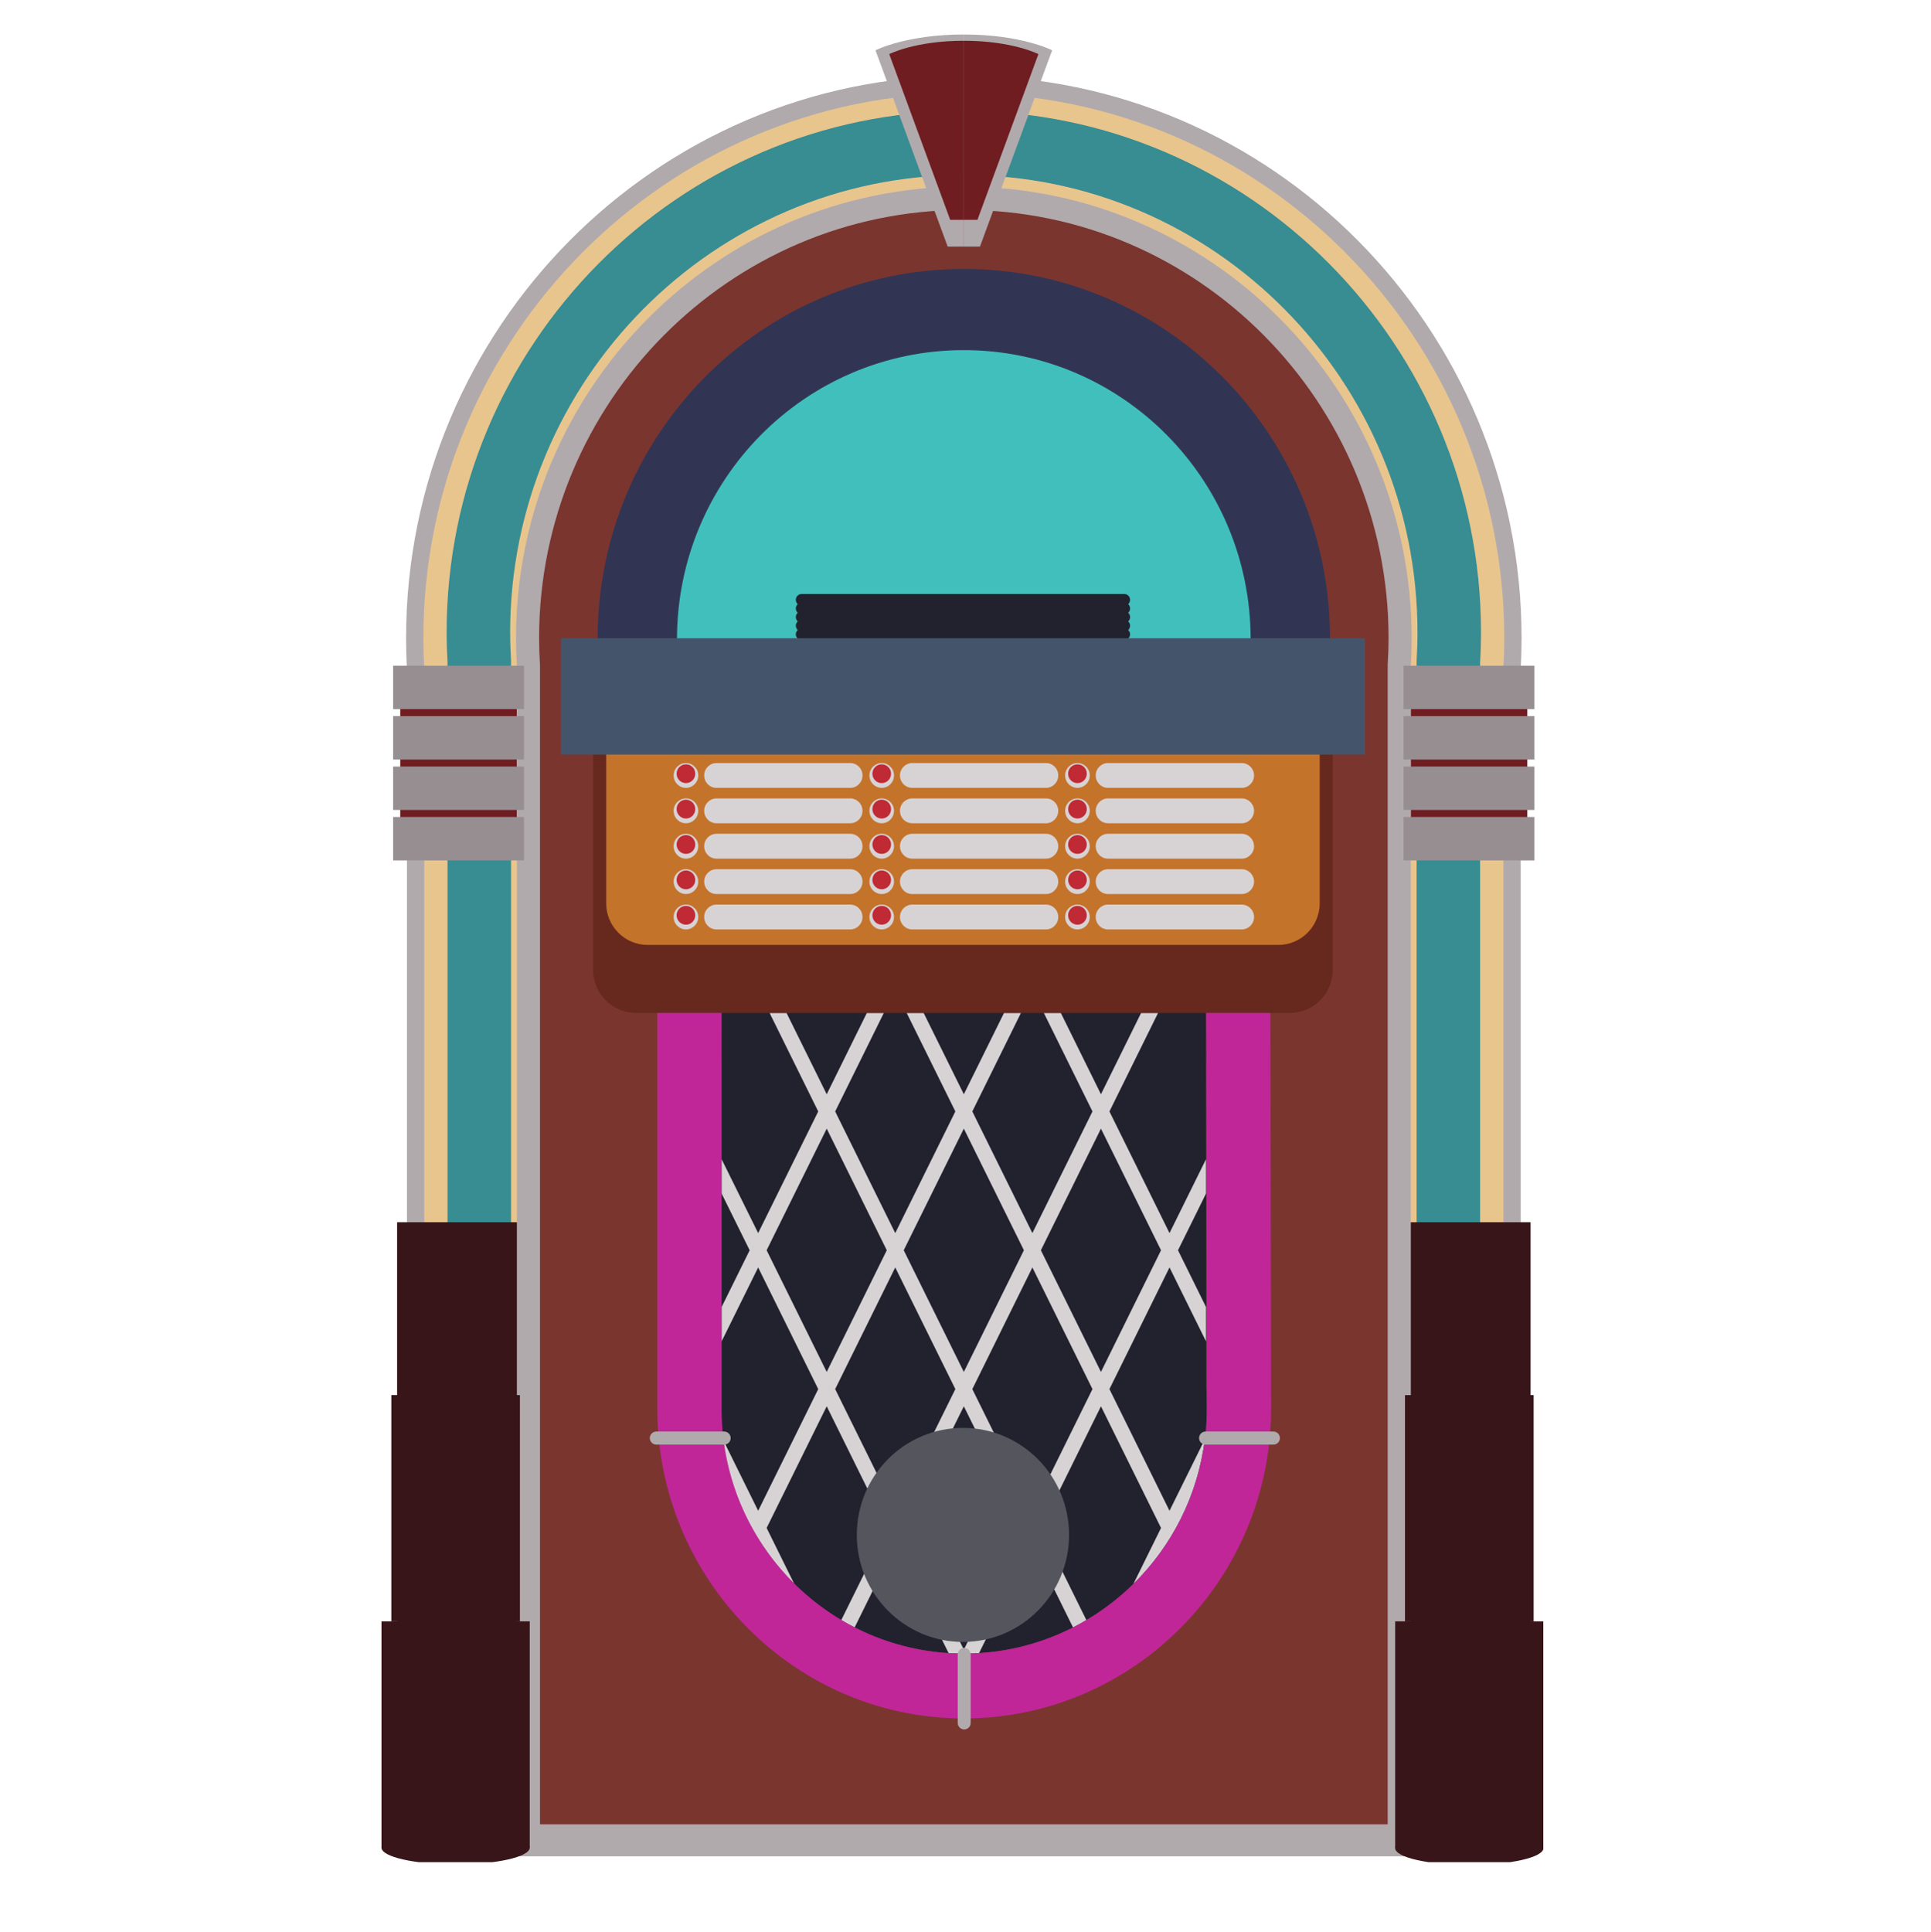 <?xml version="1.0" encoding="UTF-8"?>
<svg xmlns="http://www.w3.org/2000/svg" xmlns:xlink="http://www.w3.org/1999/xlink" width="224.88pt" height="225pt" viewBox="0 0 224.88 225" version="1.2">
<defs>
<clipPath id="clip1">
  <path d="M 47 8 L 178 8 L 178 216.84 L 47 216.84 Z M 47 8 "/>
</clipPath>
<clipPath id="clip2">
  <path d="M 44.418 188 L 62 188 L 62 216 L 44.418 216 Z M 44.418 188 "/>
</clipPath>
<clipPath id="clip3">
  <path d="M 162 188 L 179.73 188 L 179.73 216 L 162 216 Z M 162 188 "/>
</clipPath>
<clipPath id="clip4">
  <path d="M 44.418 213 L 62 213 L 62 216.84 L 44.418 216.84 Z M 44.418 213 "/>
</clipPath>
<clipPath id="clip5">
  <path d="M 162 213 L 179.73 213 L 179.73 216.84 L 162 216.84 Z M 162 213 "/>
</clipPath>
</defs>
<g id="surface1">
<path style=" stroke:none;fill-rule:nonzero;fill:rgb(91.37%,77.249%,55.688%);fill-opacity:1;" d="M 48.402 215.141 L 176.086 215.141 L 176.086 77.871 C 176.16 76.637 176.191 75.473 176.191 74.32 C 176.191 38.766 147.504 9.836 112.246 9.836 C 76.984 9.836 48.297 38.766 48.297 74.32 C 48.297 75.473 48.332 76.637 48.402 77.871 L 48.402 215.141 "/>
<g clip-path="url(#clip1)" clip-rule="nonzero">
<path style=" stroke:none;fill-rule:nonzero;fill:rgb(69.409%,66.669%,67.839%);fill-opacity:1;" d="M 48.402 215.141 L 48.402 216.16 L 177.098 216.16 L 177.098 77.871 L 176.086 77.871 L 177.098 77.93 C 177.168 76.676 177.203 75.492 177.203 74.32 C 177.199 38.199 148.062 8.82 112.246 8.82 C 76.426 8.82 47.289 38.199 47.289 74.32 C 47.289 75.492 47.32 76.676 47.395 77.93 L 48.402 77.871 L 47.395 77.871 L 47.395 216.16 L 48.402 216.16 L 48.402 215.141 L 49.41 215.141 L 49.41 77.848 L 49.406 77.812 C 49.34 76.594 49.305 75.449 49.305 74.32 C 49.305 56.82 56.363 40.961 67.762 29.465 C 79.16 17.969 94.891 10.855 112.246 10.855 C 129.598 10.855 145.328 17.969 156.727 29.465 C 168.129 40.961 175.184 56.82 175.184 74.32 C 175.184 75.449 175.148 76.598 175.082 77.812 L 175.078 77.848 L 175.078 214.125 L 48.402 214.125 L 48.402 215.141 L 49.41 215.141 L 48.402 215.141 "/>
</g>
<path style=" stroke:none;fill-rule:nonzero;fill:rgb(21.57%,55.289%,56.859%);fill-opacity:1;" d="M 112.246 12.918 C 79.031 12.918 52.012 40.164 52.012 73.652 C 52.012 74.773 52.047 75.91 52.117 77.125 L 52.117 214.406 L 172.371 214.406 L 172.371 77.125 C 172.445 75.91 172.477 74.773 172.477 73.652 C 172.477 40.164 145.457 12.918 112.246 12.918 Z M 112.246 20.379 C 141.379 20.379 165.078 44.277 165.078 73.652 C 165.078 74.617 165.051 75.605 164.988 76.688 L 164.977 76.906 L 164.977 206.949 L 59.516 206.949 L 59.516 76.906 L 59.504 76.688 C 59.441 75.605 59.41 74.617 59.41 73.652 C 59.41 44.277 83.109 20.379 112.246 20.379 "/>
<path style=" stroke:none;fill-rule:nonzero;fill:rgb(43.529%,11.369%,12.549%);fill-opacity:1;" d="M 46.613 79.492 L 60.199 79.492 L 60.199 98.492 L 46.613 98.492 L 46.613 79.492 "/>
<path style=" stroke:none;fill-rule:nonzero;fill:rgb(43.529%,11.369%,12.549%);fill-opacity:1;" d="M 164.285 79.492 L 177.867 79.492 L 177.867 98.492 L 164.285 98.492 L 164.285 79.492 "/>
<path style=" stroke:none;fill-rule:nonzero;fill:rgb(48.239%,20.779%,18.43%);fill-opacity:1;" d="M 61.543 213.785 L 61.543 77.473 L 61.539 77.426 C 61.469 76.332 61.438 75.316 61.438 74.32 C 61.438 46.07 84.227 23.086 112.246 23.086 C 140.262 23.086 163.055 46.07 163.055 74.32 C 163.055 75.316 163.02 76.332 162.953 77.426 L 162.949 77.516 L 162.949 213.785 L 61.543 213.785 "/>
<path style=" stroke:none;fill-rule:nonzero;fill:rgb(69.409%,66.669%,67.839%);fill-opacity:1;" d="M 112.246 21.73 C 83.488 21.73 60.094 45.32 60.094 74.32 C 60.094 75.336 60.125 76.387 60.199 77.516 L 60.199 215.141 L 164.293 215.141 L 164.293 77.516 C 164.367 76.387 164.398 75.336 164.398 74.32 C 164.398 45.32 141.004 21.73 112.246 21.73 Z M 112.246 24.445 C 139.52 24.445 161.711 46.816 161.711 74.32 C 161.711 75.285 161.68 76.273 161.609 77.344 L 161.605 77.426 L 161.605 212.43 L 62.887 212.43 L 62.887 77.426 L 62.879 77.344 C 62.812 76.273 62.781 75.285 62.781 74.32 C 62.781 46.816 84.973 24.445 112.246 24.445 "/>
<path style=" stroke:none;fill-rule:nonzero;fill:rgb(19.22%,20.779%,32.549%);fill-opacity:1;" d="M 154.891 74.32 C 154.891 50.57 135.797 31.316 112.246 31.316 C 88.695 31.316 69.598 50.57 69.598 74.32 C 69.598 98.07 88.695 117.32 112.246 117.32 C 135.797 117.32 154.891 98.07 154.891 74.32 "/>
<path style=" stroke:none;fill-rule:nonzero;fill:rgb(25.099%,74.899%,73.729%);fill-opacity:1;" d="M 145.648 74.453 C 145.648 55.852 130.695 40.77 112.246 40.77 C 93.797 40.77 78.84 55.852 78.84 74.453 C 78.84 93.059 93.797 108.141 112.246 108.141 C 130.695 108.141 145.648 93.059 145.648 74.453 "/>
<path style=" stroke:none;fill-rule:nonzero;fill:rgb(69.409%,66.669%,67.839%);fill-opacity:1;" d="M 112.246 28.711 L 110.363 28.711 L 101.957 5.855 C 101.957 5.855 105.543 4.016 112.246 4.016 L 112.246 28.711 "/>
<path style=" stroke:none;fill-rule:nonzero;fill:rgb(69.409%,66.669%,67.839%);fill-opacity:1;" d="M 112.246 28.711 L 114.125 28.711 L 122.531 5.855 C 122.531 5.855 118.949 4.016 112.246 4.016 L 112.246 28.711 "/>
<path style=" stroke:none;fill-rule:nonzero;fill:rgb(43.529%,11.369%,12.549%);fill-opacity:1;" d="M 112.246 25.598 L 110.656 25.598 L 103.559 6.301 C 103.559 6.301 106.586 4.746 112.246 4.746 L 112.246 25.598 "/>
<path style=" stroke:none;fill-rule:nonzero;fill:rgb(43.529%,11.369%,12.549%);fill-opacity:1;" d="M 112.246 25.598 L 113.832 25.598 L 120.93 6.301 C 120.93 6.301 117.906 4.746 112.246 4.746 L 112.246 25.598 "/>
<path style=" stroke:none;fill-rule:nonzero;fill:rgb(13.329%,13.329%,18.039%);fill-opacity:1;" d="M 93.352 70.523 L 130.934 70.523 C 131.305 70.523 131.605 70.219 131.605 69.848 C 131.605 69.469 131.305 69.168 130.934 69.168 L 93.352 69.168 C 92.98 69.168 92.68 69.469 92.68 69.848 C 92.68 70.219 92.98 70.523 93.352 70.523 "/>
<path style=" stroke:none;fill-rule:nonzero;fill:rgb(13.329%,13.329%,18.039%);fill-opacity:1;" d="M 93.352 71.527 L 130.934 71.527 C 131.305 71.527 131.605 71.227 131.605 70.852 C 131.605 70.477 131.305 70.172 130.934 70.172 L 93.352 70.172 C 92.98 70.172 92.68 70.477 92.68 70.852 C 92.68 71.227 92.98 71.527 93.352 71.527 "/>
<path style=" stroke:none;fill-rule:nonzero;fill:rgb(13.329%,13.329%,18.039%);fill-opacity:1;" d="M 93.352 72.531 L 130.934 72.531 C 131.305 72.531 131.605 72.23 131.605 71.855 C 131.605 71.48 131.305 71.176 130.934 71.176 L 93.352 71.176 C 92.98 71.176 92.68 71.48 92.68 71.855 C 92.68 72.23 92.98 72.531 93.352 72.531 "/>
<path style=" stroke:none;fill-rule:nonzero;fill:rgb(13.329%,13.329%,18.039%);fill-opacity:1;" d="M 93.352 73.539 L 130.934 73.539 C 131.305 73.539 131.605 73.234 131.605 72.859 C 131.605 72.484 131.305 72.184 130.934 72.184 L 93.352 72.184 C 92.98 72.184 92.68 72.484 92.68 72.859 C 92.68 73.234 92.98 73.539 93.352 73.539 "/>
<path style=" stroke:none;fill-rule:nonzero;fill:rgb(13.329%,13.329%,18.039%);fill-opacity:1;" d="M 93.352 74.543 L 130.934 74.543 C 131.305 74.543 131.605 74.242 131.605 73.863 C 131.605 73.492 131.305 73.188 130.934 73.188 L 93.352 73.188 C 92.98 73.188 92.68 73.492 92.68 73.863 C 92.68 74.242 92.98 74.543 93.352 74.543 "/>
<path style=" stroke:none;fill-rule:nonzero;fill:rgb(21.57%,8.24%,9.799%);fill-opacity:1;" d="M 46.246 142.324 L 60.199 142.324 L 60.199 215.141 L 46.246 215.141 L 46.246 142.324 "/>
<path style=" stroke:none;fill-rule:nonzero;fill:rgb(59.219%,55.688%,57.249%);fill-opacity:1;" d="M 45.781 82.57 L 61.027 82.57 L 61.027 77.516 L 45.781 77.516 L 45.781 82.57 "/>
<path style=" stroke:none;fill-rule:nonzero;fill:rgb(59.219%,55.688%,57.249%);fill-opacity:1;" d="M 45.781 88.445 L 61.027 88.445 L 61.027 83.387 L 45.781 83.387 L 45.781 88.445 "/>
<path style=" stroke:none;fill-rule:nonzero;fill:rgb(59.219%,55.688%,57.249%);fill-opacity:1;" d="M 45.781 94.316 L 61.027 94.316 L 61.027 89.262 L 45.781 89.262 L 45.781 94.316 "/>
<path style=" stroke:none;fill-rule:nonzero;fill:rgb(59.219%,55.688%,57.249%);fill-opacity:1;" d="M 45.781 100.191 L 61.027 100.191 L 61.027 95.133 L 45.781 95.133 L 45.781 100.191 "/>
<path style=" stroke:none;fill-rule:nonzero;fill:rgb(59.219%,55.688%,57.249%);fill-opacity:1;" d="M 163.453 82.57 L 178.695 82.57 L 178.695 77.516 L 163.453 77.516 L 163.453 82.57 "/>
<path style=" stroke:none;fill-rule:nonzero;fill:rgb(59.219%,55.688%,57.249%);fill-opacity:1;" d="M 163.453 88.445 L 178.695 88.445 L 178.695 83.387 L 163.453 83.387 L 163.453 88.445 "/>
<path style=" stroke:none;fill-rule:nonzero;fill:rgb(59.219%,55.688%,57.249%);fill-opacity:1;" d="M 163.453 94.316 L 178.695 94.316 L 178.695 89.262 L 163.453 89.262 L 163.453 94.316 "/>
<path style=" stroke:none;fill-rule:nonzero;fill:rgb(59.219%,55.688%,57.249%);fill-opacity:1;" d="M 163.453 100.191 L 178.695 100.191 L 178.695 95.133 L 163.453 95.133 L 163.453 100.191 "/>
<path style=" stroke:none;fill-rule:nonzero;fill:rgb(13.329%,13.329%,18.039%);fill-opacity:1;" d="M 140.543 164.016 C 140.543 148.258 127.875 135.484 112.246 135.484 C 96.617 135.484 83.945 148.258 83.945 164.016 C 83.945 179.777 96.617 192.551 112.246 192.551 C 127.875 192.551 140.543 179.777 140.543 164.016 "/>
<path style=" stroke:none;fill-rule:nonzero;fill:rgb(13.329%,13.329%,18.039%);fill-opacity:1;" d="M 84.035 117.949 L 84.035 166.695 L 140.453 166.695 L 140.453 117.949 L 84.035 117.949 "/>
<path style=" stroke:none;fill-rule:nonzero;fill:rgb(13.329%,13.329%,18.039%);fill-opacity:1;" d="M 84.035 117.949 L 84.035 166.695 L 140.453 166.695 L 140.453 117.949 L 84.035 117.949 "/>
<path style=" stroke:none;fill-rule:nonzero;fill:rgb(13.329%,13.329%,18.039%);fill-opacity:1;" d="M 84.984 117.949 L 84.035 119.867 L 84.035 123.867 L 86.961 117.949 L 84.984 117.949 "/>
<path style=" stroke:none;fill-rule:nonzero;fill:rgb(84.309%,82.75%,83.53%);fill-opacity:1;" d="M 128.215 159.754 L 121.219 145.586 L 128.215 131.422 L 135.211 145.586 Z M 120.23 175.922 L 113.234 161.754 L 120.23 147.586 L 127.227 161.754 Z M 112.246 192.09 L 105.246 177.922 L 112.246 163.754 L 119.242 177.922 Z M 97.262 161.754 L 104.258 147.586 L 111.258 161.754 L 104.258 175.922 Z M 89.281 145.586 L 96.277 131.422 L 103.273 145.586 L 96.277 159.754 Z M 112.246 131.422 L 119.242 145.586 L 112.246 159.754 L 105.246 145.586 Z M 129.203 129.422 L 134.867 117.949 L 132.891 117.949 L 128.215 127.422 L 123.539 117.949 L 121.562 117.949 L 127.227 129.422 L 120.23 143.586 L 113.234 129.422 L 118.898 117.949 L 116.926 117.949 L 112.246 127.422 L 107.566 117.949 L 105.59 117.949 L 111.258 129.422 L 104.258 143.586 L 97.262 129.422 L 102.93 117.949 L 100.953 117.949 L 96.277 127.422 L 91.598 117.949 L 89.625 117.949 L 95.289 129.422 L 88.293 143.586 L 84.035 134.977 L 84.035 138.977 L 87.305 145.586 L 84.035 152.203 L 84.035 156.203 L 88.293 147.586 L 95.289 161.754 L 88.293 175.922 L 84.184 167.602 C 85 174.172 88.027 180.051 92.5 184.445 L 89.281 177.922 L 96.277 163.754 L 103.273 177.922 L 97.973 188.652 C 98.484 188.953 98.996 189.242 99.527 189.508 L 104.258 179.922 L 110.469 192.488 C 111.055 192.523 111.648 192.551 112.246 192.551 C 112.844 192.551 113.434 192.523 114.023 192.488 L 120.23 179.922 L 124.965 189.508 C 125.496 189.242 126.008 188.953 126.516 188.652 L 121.219 177.922 L 128.215 163.754 L 135.211 177.922 L 131.992 184.445 C 136.461 180.047 139.492 174.172 140.309 167.602 L 136.199 175.922 L 129.203 161.754 L 136.199 147.586 L 140.453 156.203 L 140.453 152.203 L 137.188 145.586 L 140.453 138.977 L 140.453 134.977 L 136.199 143.586 L 129.203 129.422 "/>
<path style=" stroke:none;fill-rule:nonzero;fill:rgb(13.329%,13.329%,18.039%);fill-opacity:1;" d="M 137.531 117.949 L 140.453 123.867 L 140.453 119.867 L 139.508 117.949 L 137.531 117.949 "/>
<path style=" stroke:none;fill-rule:nonzero;fill:rgb(32.939%,33.33%,36.469%);fill-opacity:1;" d="M 124.5 178.734 C 124.5 171.852 118.969 166.27 112.141 166.27 C 105.316 166.27 99.781 171.852 99.781 178.734 C 99.781 185.613 105.316 191.195 112.141 191.195 C 118.969 191.195 124.5 185.613 124.5 178.734 "/>
<path style=" stroke:none;fill-rule:nonzero;fill:rgb(75.29%,14.899%,59.61%);fill-opacity:1;" d="M 147.926 107.723 L 76.547 107.723 L 76.547 164.055 C 76.574 183.934 92.586 200.102 112.246 200.102 L 112.297 200.102 C 132 200.078 148.031 183.887 148.031 164.016 L 147.941 115.258 Z M 140.453 115.273 L 140.543 164.016 C 140.543 179.762 127.848 192.531 112.281 192.551 L 112.246 192.551 C 96.684 192.551 84.059 179.801 84.035 164.055 L 84.039 164.016 L 84.035 115.273 L 140.453 115.273 "/>
<g clip-path="url(#clip2)" clip-rule="nonzero">
<path style=" stroke:none;fill-rule:nonzero;fill:rgb(21.57%,8.24%,9.799%);fill-opacity:1;" d="M 44.426 188.797 L 61.691 188.797 L 61.691 215.141 L 44.426 215.141 L 44.426 188.797 "/>
</g>
<path style=" stroke:none;fill-rule:nonzero;fill:rgb(21.57%,8.24%,9.799%);fill-opacity:1;" d="M 45.574 162.453 L 60.551 162.453 L 60.551 188.797 L 45.574 188.797 L 45.574 162.453 "/>
<path style=" stroke:none;fill-rule:nonzero;fill:rgb(21.57%,8.24%,9.799%);fill-opacity:1;" d="M 164.297 142.324 L 178.246 142.324 L 178.246 215.141 L 164.297 215.141 L 164.297 142.324 "/>
<g clip-path="url(#clip3)" clip-rule="nonzero">
<path style=" stroke:none;fill-rule:nonzero;fill:rgb(21.57%,8.24%,9.799%);fill-opacity:1;" d="M 162.48 188.797 L 179.746 188.797 L 179.746 215.141 L 162.48 215.141 L 162.48 188.797 "/>
</g>
<path style=" stroke:none;fill-rule:nonzero;fill:rgb(21.57%,8.24%,9.799%);fill-opacity:1;" d="M 163.621 162.453 L 178.602 162.453 L 178.602 188.797 L 163.621 188.797 L 163.621 162.453 "/>
<path style=" stroke:none;fill-rule:nonzero;fill:rgb(40.388%,15.689%,11.76%);fill-opacity:1;" d="M 69.07 84.668 L 69.07 112.918 C 69.07 115.695 71.305 117.949 74.062 117.949 L 150.223 117.949 C 152.98 117.949 155.211 115.695 155.211 112.918 L 155.211 84.668 L 69.07 84.668 "/>
<path style=" stroke:none;fill-rule:nonzero;fill:rgb(76.859%,45.099%,16.859%);fill-opacity:1;" d="M 70.594 84.668 L 70.594 105.172 C 70.594 107.855 72.75 110.031 75.41 110.031 L 148.875 110.031 C 151.535 110.031 153.691 107.855 153.691 105.172 L 153.691 84.668 L 70.594 84.668 "/>
<path style=" stroke:none;fill-rule:nonzero;fill:rgb(26.669%,33.33%,41.959%);fill-opacity:1;" d="M 158.949 87.863 L 65.336 87.863 L 65.336 74.32 L 158.949 74.32 L 158.949 87.863 "/>
<path style=" stroke:none;fill-rule:nonzero;fill:rgb(84.309%,82.75%,83.53%);fill-opacity:1;" d="M 104.113 106.781 C 104.113 105.98 103.473 105.336 102.684 105.336 C 101.891 105.336 101.25 105.98 101.25 106.781 C 101.25 107.578 101.891 108.227 102.684 108.227 C 103.473 108.227 104.113 107.578 104.113 106.781 "/>
<path style=" stroke:none;fill-rule:nonzero;fill:rgb(74.899%,16.469%,20.779%);fill-opacity:1;" d="M 103.77 106.578 C 103.77 105.973 103.281 105.484 102.684 105.484 C 102.082 105.484 101.598 105.973 101.598 106.578 C 101.598 107.184 102.082 107.676 102.684 107.676 C 103.281 107.676 103.77 107.184 103.77 106.578 "/>
<path style=" stroke:none;fill-rule:nonzero;fill:rgb(84.309%,82.75%,83.53%);fill-opacity:1;" d="M 123.242 106.781 C 123.242 107.578 122.602 108.227 121.809 108.227 L 106.242 108.227 C 105.449 108.227 104.809 107.578 104.809 106.781 C 104.809 105.98 105.449 105.336 106.242 105.336 L 121.809 105.336 C 122.602 105.336 123.242 105.98 123.242 106.781 "/>
<path style=" stroke:none;fill-rule:nonzero;fill:rgb(84.309%,82.75%,83.53%);fill-opacity:1;" d="M 104.113 102.66 C 104.113 101.863 103.473 101.215 102.684 101.215 C 101.891 101.215 101.25 101.863 101.25 102.66 C 101.25 103.457 101.891 104.105 102.684 104.105 C 103.473 104.105 104.113 103.457 104.113 102.66 "/>
<path style=" stroke:none;fill-rule:nonzero;fill:rgb(74.899%,16.469%,20.779%);fill-opacity:1;" d="M 103.77 102.457 C 103.77 101.852 103.281 101.363 102.684 101.363 C 102.082 101.363 101.598 101.852 101.598 102.457 C 101.598 103.062 102.082 103.551 102.684 103.551 C 103.281 103.551 103.77 103.062 103.77 102.457 "/>
<path style=" stroke:none;fill-rule:nonzero;fill:rgb(84.309%,82.75%,83.53%);fill-opacity:1;" d="M 123.242 102.66 C 123.242 103.457 122.602 104.105 121.809 104.105 L 106.242 104.105 C 105.449 104.105 104.809 103.457 104.809 102.66 C 104.809 101.863 105.449 101.215 106.242 101.215 L 121.809 101.215 C 122.602 101.215 123.242 101.863 123.242 102.66 "/>
<path style=" stroke:none;fill-rule:nonzero;fill:rgb(84.309%,82.75%,83.53%);fill-opacity:1;" d="M 104.113 98.539 C 104.113 97.742 103.473 97.09 102.684 97.09 C 101.891 97.09 101.25 97.742 101.25 98.539 C 101.25 99.336 101.891 99.984 102.684 99.984 C 103.473 99.984 104.113 99.336 104.113 98.539 "/>
<path style=" stroke:none;fill-rule:nonzero;fill:rgb(74.899%,16.469%,20.779%);fill-opacity:1;" d="M 103.77 98.336 C 103.77 97.73 103.281 97.238 102.684 97.238 C 102.082 97.238 101.598 97.73 101.598 98.336 C 101.598 98.941 102.082 99.43 102.684 99.43 C 103.281 99.43 103.77 98.941 103.77 98.336 "/>
<path style=" stroke:none;fill-rule:nonzero;fill:rgb(84.309%,82.75%,83.53%);fill-opacity:1;" d="M 123.242 98.539 C 123.242 99.336 122.602 99.984 121.809 99.984 L 106.242 99.984 C 105.449 99.984 104.809 99.336 104.809 98.539 C 104.809 97.742 105.449 97.09 106.242 97.09 L 121.809 97.09 C 122.602 97.09 123.242 97.742 123.242 98.539 "/>
<path style=" stroke:none;fill-rule:nonzero;fill:rgb(84.309%,82.75%,83.53%);fill-opacity:1;" d="M 104.113 94.418 C 104.113 93.617 103.473 92.973 102.684 92.973 C 101.891 92.973 101.25 93.617 101.25 94.418 C 101.25 95.215 101.891 95.863 102.684 95.863 C 103.473 95.863 104.113 95.215 104.113 94.418 "/>
<path style=" stroke:none;fill-rule:nonzero;fill:rgb(74.899%,16.469%,20.779%);fill-opacity:1;" d="M 103.77 94.215 C 103.77 93.609 103.281 93.117 102.684 93.117 C 102.082 93.117 101.598 93.609 101.598 94.215 C 101.598 94.82 102.082 95.312 102.684 95.312 C 103.281 95.312 103.77 94.82 103.77 94.215 "/>
<path style=" stroke:none;fill-rule:nonzero;fill:rgb(84.309%,82.75%,83.53%);fill-opacity:1;" d="M 123.242 94.418 C 123.242 95.215 122.602 95.863 121.809 95.863 L 106.242 95.863 C 105.449 95.863 104.809 95.215 104.809 94.418 C 104.809 93.617 105.449 92.973 106.242 92.973 L 121.809 92.973 C 122.602 92.973 123.242 93.617 123.242 94.418 "/>
<path style=" stroke:none;fill-rule:nonzero;fill:rgb(84.309%,82.75%,83.53%);fill-opacity:1;" d="M 104.113 90.297 C 104.113 89.496 103.473 88.852 102.684 88.852 C 101.891 88.852 101.25 89.496 101.25 90.297 C 101.25 91.094 101.891 91.742 102.684 91.742 C 103.473 91.742 104.113 91.094 104.113 90.297 "/>
<path style=" stroke:none;fill-rule:nonzero;fill:rgb(74.899%,16.469%,20.779%);fill-opacity:1;" d="M 103.77 90.094 C 103.77 89.488 103.281 89 102.684 89 C 102.082 89 101.598 89.488 101.598 90.094 C 101.598 90.699 102.082 91.188 102.684 91.188 C 103.281 91.188 103.77 90.699 103.77 90.094 "/>
<path style=" stroke:none;fill-rule:nonzero;fill:rgb(84.309%,82.75%,83.53%);fill-opacity:1;" d="M 123.242 90.297 C 123.242 91.094 122.602 91.742 121.809 91.742 L 106.242 91.742 C 105.449 91.742 104.809 91.094 104.809 90.297 C 104.809 89.496 105.449 88.852 106.242 88.852 L 121.809 88.852 C 122.602 88.852 123.242 89.496 123.242 90.297 "/>
<path style=" stroke:none;fill-rule:nonzero;fill:rgb(84.309%,82.75%,83.53%);fill-opacity:1;" d="M 126.914 106.781 C 126.914 105.98 126.273 105.336 125.48 105.336 C 124.688 105.336 124.043 105.98 124.043 106.781 C 124.043 107.578 124.688 108.227 125.48 108.227 C 126.273 108.227 126.914 107.578 126.914 106.781 "/>
<path style=" stroke:none;fill-rule:nonzero;fill:rgb(84.309%,82.75%,83.53%);fill-opacity:1;" d="M 81.316 106.781 C 81.316 105.98 80.676 105.336 79.883 105.336 C 79.094 105.336 78.449 105.98 78.449 106.781 C 78.449 107.578 79.094 108.227 79.883 108.227 C 80.676 108.227 81.316 107.578 81.316 106.781 "/>
<path style=" stroke:none;fill-rule:nonzero;fill:rgb(74.899%,16.469%,20.779%);fill-opacity:1;" d="M 80.969 106.578 C 80.969 105.973 80.484 105.484 79.883 105.484 C 79.285 105.484 78.797 105.973 78.797 106.578 C 78.797 107.184 79.285 107.676 79.883 107.676 C 80.484 107.676 80.969 107.184 80.969 106.578 "/>
<path style=" stroke:none;fill-rule:nonzero;fill:rgb(84.309%,82.75%,83.53%);fill-opacity:1;" d="M 100.445 106.781 C 100.445 107.578 99.805 108.227 99.012 108.227 L 83.441 108.227 C 82.652 108.227 82.008 107.578 82.008 106.781 C 82.008 105.98 82.652 105.336 83.441 105.336 L 99.012 105.336 C 99.805 105.336 100.445 105.98 100.445 106.781 "/>
<path style=" stroke:none;fill-rule:nonzero;fill:rgb(84.309%,82.75%,83.53%);fill-opacity:1;" d="M 81.316 102.66 C 81.316 101.863 80.676 101.215 79.883 101.215 C 79.094 101.215 78.449 101.863 78.449 102.66 C 78.449 103.457 79.094 104.105 79.883 104.105 C 80.676 104.105 81.316 103.457 81.316 102.66 "/>
<path style=" stroke:none;fill-rule:nonzero;fill:rgb(74.899%,16.469%,20.779%);fill-opacity:1;" d="M 80.969 102.457 C 80.969 101.852 80.484 101.363 79.883 101.363 C 79.285 101.363 78.797 101.852 78.797 102.457 C 78.797 103.062 79.285 103.551 79.883 103.551 C 80.484 103.551 80.969 103.062 80.969 102.457 "/>
<path style=" stroke:none;fill-rule:nonzero;fill:rgb(84.309%,82.75%,83.53%);fill-opacity:1;" d="M 100.445 102.66 C 100.445 103.457 99.805 104.105 99.012 104.105 L 83.441 104.105 C 82.652 104.105 82.008 103.457 82.008 102.66 C 82.008 101.863 82.652 101.215 83.441 101.215 L 99.012 101.215 C 99.805 101.215 100.445 101.863 100.445 102.66 "/>
<path style=" stroke:none;fill-rule:nonzero;fill:rgb(84.309%,82.75%,83.53%);fill-opacity:1;" d="M 81.316 98.539 C 81.316 97.742 80.676 97.09 79.883 97.09 C 79.094 97.09 78.449 97.742 78.449 98.539 C 78.449 99.336 79.094 99.984 79.883 99.984 C 80.676 99.984 81.316 99.336 81.316 98.539 "/>
<path style=" stroke:none;fill-rule:nonzero;fill:rgb(74.899%,16.469%,20.779%);fill-opacity:1;" d="M 80.969 98.336 C 80.969 97.73 80.484 97.238 79.883 97.238 C 79.285 97.238 78.797 97.73 78.797 98.336 C 78.797 98.941 79.285 99.43 79.883 99.43 C 80.484 99.43 80.969 98.941 80.969 98.336 "/>
<path style=" stroke:none;fill-rule:nonzero;fill:rgb(84.309%,82.75%,83.53%);fill-opacity:1;" d="M 100.445 98.539 C 100.445 99.336 99.805 99.984 99.012 99.984 L 83.441 99.984 C 82.652 99.984 82.008 99.336 82.008 98.539 C 82.008 97.742 82.652 97.09 83.441 97.09 L 99.012 97.09 C 99.805 97.09 100.445 97.742 100.445 98.539 "/>
<path style=" stroke:none;fill-rule:nonzero;fill:rgb(84.309%,82.75%,83.53%);fill-opacity:1;" d="M 81.316 94.418 C 81.316 93.617 80.676 92.973 79.883 92.973 C 79.094 92.973 78.449 93.617 78.449 94.418 C 78.449 95.215 79.094 95.863 79.883 95.863 C 80.676 95.863 81.316 95.215 81.316 94.418 "/>
<path style=" stroke:none;fill-rule:nonzero;fill:rgb(74.899%,16.469%,20.779%);fill-opacity:1;" d="M 80.969 94.215 C 80.969 93.609 80.484 93.117 79.883 93.117 C 79.285 93.117 78.797 93.609 78.797 94.215 C 78.797 94.82 79.285 95.312 79.883 95.312 C 80.484 95.312 80.969 94.82 80.969 94.215 "/>
<path style=" stroke:none;fill-rule:nonzero;fill:rgb(84.309%,82.75%,83.53%);fill-opacity:1;" d="M 100.445 94.418 C 100.445 95.215 99.805 95.863 99.012 95.863 L 83.441 95.863 C 82.652 95.863 82.008 95.215 82.008 94.418 C 82.008 93.617 82.652 92.973 83.441 92.973 L 99.012 92.973 C 99.805 92.973 100.445 93.617 100.445 94.418 "/>
<path style=" stroke:none;fill-rule:nonzero;fill:rgb(84.309%,82.75%,83.53%);fill-opacity:1;" d="M 81.316 90.297 C 81.316 89.496 80.676 88.852 79.883 88.852 C 79.094 88.852 78.449 89.496 78.449 90.297 C 78.449 91.094 79.094 91.742 79.883 91.742 C 80.676 91.742 81.316 91.094 81.316 90.297 "/>
<path style=" stroke:none;fill-rule:nonzero;fill:rgb(74.899%,16.469%,20.779%);fill-opacity:1;" d="M 80.969 90.094 C 80.969 89.488 80.484 89 79.883 89 C 79.285 89 78.797 89.488 78.797 90.094 C 78.797 90.699 79.285 91.188 79.883 91.188 C 80.484 91.188 80.969 90.699 80.969 90.094 "/>
<path style=" stroke:none;fill-rule:nonzero;fill:rgb(84.309%,82.75%,83.53%);fill-opacity:1;" d="M 100.445 90.297 C 100.445 91.094 99.805 91.742 99.012 91.742 L 83.441 91.742 C 82.652 91.742 82.008 91.094 82.008 90.297 C 82.008 89.496 82.652 88.852 83.441 88.852 L 99.012 88.852 C 99.805 88.852 100.445 89.496 100.445 90.297 "/>
<path style=" stroke:none;fill-rule:nonzero;fill:rgb(74.899%,16.469%,20.779%);fill-opacity:1;" d="M 126.566 106.578 C 126.566 105.973 126.082 105.484 125.48 105.484 C 124.879 105.484 124.391 105.973 124.391 106.578 C 124.391 107.184 124.879 107.676 125.48 107.676 C 126.082 107.676 126.566 107.184 126.566 106.578 "/>
<path style=" stroke:none;fill-rule:nonzero;fill:rgb(84.309%,82.75%,83.53%);fill-opacity:1;" d="M 146.043 106.781 C 146.043 107.578 145.398 108.227 144.605 108.227 L 129.039 108.227 C 128.246 108.227 127.605 107.578 127.605 106.781 C 127.605 105.98 128.246 105.336 129.039 105.336 L 144.605 105.336 C 145.398 105.336 146.043 105.98 146.043 106.781 "/>
<path style=" stroke:none;fill-rule:nonzero;fill:rgb(84.309%,82.75%,83.53%);fill-opacity:1;" d="M 126.914 102.66 C 126.914 101.863 126.273 101.215 125.48 101.215 C 124.688 101.215 124.043 101.863 124.043 102.66 C 124.043 103.457 124.688 104.105 125.48 104.105 C 126.273 104.105 126.914 103.457 126.914 102.66 "/>
<path style=" stroke:none;fill-rule:nonzero;fill:rgb(74.899%,16.469%,20.779%);fill-opacity:1;" d="M 126.566 102.457 C 126.566 101.852 126.082 101.363 125.48 101.363 C 124.879 101.363 124.391 101.852 124.391 102.457 C 124.391 103.062 124.879 103.551 125.48 103.551 C 126.082 103.551 126.566 103.062 126.566 102.457 "/>
<path style=" stroke:none;fill-rule:nonzero;fill:rgb(84.309%,82.75%,83.53%);fill-opacity:1;" d="M 146.043 102.66 C 146.043 103.457 145.398 104.105 144.605 104.105 L 129.039 104.105 C 128.246 104.105 127.605 103.457 127.605 102.66 C 127.605 101.863 128.246 101.215 129.039 101.215 L 144.605 101.215 C 145.398 101.215 146.043 101.863 146.043 102.66 "/>
<path style=" stroke:none;fill-rule:nonzero;fill:rgb(84.309%,82.75%,83.53%);fill-opacity:1;" d="M 126.914 98.539 C 126.914 97.742 126.273 97.09 125.48 97.09 C 124.688 97.09 124.043 97.742 124.043 98.539 C 124.043 99.336 124.688 99.984 125.48 99.984 C 126.273 99.984 126.914 99.336 126.914 98.539 "/>
<path style=" stroke:none;fill-rule:nonzero;fill:rgb(74.899%,16.469%,20.779%);fill-opacity:1;" d="M 126.566 98.336 C 126.566 97.73 126.082 97.238 125.48 97.238 C 124.879 97.238 124.391 97.73 124.391 98.336 C 124.391 98.941 124.879 99.43 125.48 99.43 C 126.082 99.43 126.566 98.941 126.566 98.336 "/>
<path style=" stroke:none;fill-rule:nonzero;fill:rgb(84.309%,82.75%,83.53%);fill-opacity:1;" d="M 146.043 98.539 C 146.043 99.336 145.398 99.984 144.605 99.984 L 129.039 99.984 C 128.246 99.984 127.605 99.336 127.605 98.539 C 127.605 97.742 128.246 97.09 129.039 97.09 L 144.605 97.09 C 145.398 97.09 146.043 97.742 146.043 98.539 "/>
<path style=" stroke:none;fill-rule:nonzero;fill:rgb(84.309%,82.75%,83.53%);fill-opacity:1;" d="M 126.914 94.418 C 126.914 93.617 126.273 92.973 125.48 92.973 C 124.688 92.973 124.043 93.617 124.043 94.418 C 124.043 95.215 124.688 95.863 125.48 95.863 C 126.273 95.863 126.914 95.215 126.914 94.418 "/>
<path style=" stroke:none;fill-rule:nonzero;fill:rgb(74.899%,16.469%,20.779%);fill-opacity:1;" d="M 126.566 94.215 C 126.566 93.609 126.082 93.117 125.48 93.117 C 124.879 93.117 124.391 93.609 124.391 94.215 C 124.391 94.82 124.879 95.312 125.48 95.312 C 126.082 95.312 126.566 94.82 126.566 94.215 "/>
<path style=" stroke:none;fill-rule:nonzero;fill:rgb(84.309%,82.75%,83.53%);fill-opacity:1;" d="M 146.043 94.418 C 146.043 95.215 145.398 95.863 144.605 95.863 L 129.039 95.863 C 128.246 95.863 127.605 95.215 127.605 94.418 C 127.605 93.617 128.246 92.973 129.039 92.973 L 144.605 92.973 C 145.398 92.973 146.043 93.617 146.043 94.418 "/>
<path style=" stroke:none;fill-rule:nonzero;fill:rgb(84.309%,82.75%,83.53%);fill-opacity:1;" d="M 126.914 90.297 C 126.914 89.496 126.273 88.852 125.48 88.852 C 124.688 88.852 124.043 89.496 124.043 90.297 C 124.043 91.094 124.688 91.742 125.48 91.742 C 126.273 91.742 126.914 91.094 126.914 90.297 "/>
<path style=" stroke:none;fill-rule:nonzero;fill:rgb(74.899%,16.469%,20.779%);fill-opacity:1;" d="M 126.566 90.094 C 126.566 89.488 126.082 89 125.48 89 C 124.879 89 124.391 89.488 124.391 90.094 C 124.391 90.699 124.879 91.188 125.48 91.188 C 126.082 91.188 126.566 90.699 126.566 90.094 "/>
<path style=" stroke:none;fill-rule:nonzero;fill:rgb(84.309%,82.75%,83.53%);fill-opacity:1;" d="M 146.043 90.297 C 146.043 91.094 145.398 91.742 144.605 91.742 L 129.039 91.742 C 128.246 91.742 127.605 91.094 127.605 90.297 C 127.605 89.496 128.246 88.852 129.039 88.852 L 144.605 88.852 C 145.398 88.852 146.043 89.496 146.043 90.297 "/>
<path style=" stroke:none;fill-rule:nonzero;fill:rgb(69.409%,66.669%,67.839%);fill-opacity:1;" d="M 113.043 200.621 C 113.043 201.043 112.707 201.383 112.289 201.383 C 111.871 201.383 111.535 201.043 111.535 200.621 L 111.535 192.652 C 111.535 192.23 111.871 191.891 112.289 191.891 C 112.707 191.891 113.043 192.23 113.043 192.652 L 113.043 200.621 "/>
<path style=" stroke:none;fill-rule:nonzero;fill:rgb(69.409%,66.669%,67.839%);fill-opacity:1;" d="M 148.301 166.695 C 148.719 166.695 149.055 167.039 149.055 167.457 C 149.055 167.875 148.719 168.215 148.301 168.215 L 140.395 168.215 C 139.98 168.215 139.641 167.875 139.641 167.457 C 139.641 167.039 139.98 166.695 140.395 166.695 L 148.301 166.695 "/>
<path style=" stroke:none;fill-rule:nonzero;fill:rgb(69.409%,66.669%,67.839%);fill-opacity:1;" d="M 84.34 166.695 C 84.754 166.695 85.094 167.039 85.094 167.457 C 85.094 167.875 84.754 168.215 84.34 168.215 L 76.434 168.215 C 76.016 168.215 75.676 167.875 75.676 167.457 C 75.676 167.039 76.016 166.695 76.434 166.695 L 84.34 166.695 "/>
<g clip-path="url(#clip4)" clip-rule="nonzero">
<path style=" stroke:none;fill-rule:nonzero;fill:rgb(21.57%,8.24%,9.799%);fill-opacity:1;" d="M 61.691 215.145 C 61.691 214.062 57.828 213.188 53.059 213.188 C 48.293 213.188 44.426 214.062 44.426 215.145 C 44.426 216.223 48.293 217.098 53.059 217.098 C 57.828 217.098 61.691 216.223 61.691 215.145 "/>
</g>
<g clip-path="url(#clip5)" clip-rule="nonzero">
<path style=" stroke:none;fill-rule:nonzero;fill:rgb(21.57%,8.24%,9.799%);fill-opacity:1;" d="M 179.746 215.203 C 179.746 214.125 175.879 213.25 171.113 213.25 C 166.348 213.25 162.48 214.125 162.48 215.203 C 162.48 216.285 166.348 217.16 171.113 217.16 C 175.879 217.16 179.746 216.285 179.746 215.203 "/>
</g>
<path style=" stroke:none;fill-rule:nonzero;fill:rgb(21.57%,8.24%,9.799%);fill-opacity:1;" d="M 55.137 208.816 L 55.148 208.969 L 55.168 209.148 C 55.184 209.242 55.145 209.352 55.188 209.188 C 55.328 209.105 55.473 209.023 55.613 208.945 C 55.48 208.922 55.375 208.93 55.277 209.035 C 55.074 209.254 55.211 209.633 55.52 209.633 C 55.805 209.633 56.008 209.238 55.77 209.035 L 55.754 209 L 55.652 208.832 C 55.613 208.77 55.574 208.707 55.535 208.645 C 55.41 208.406 55.105 208.582 55.137 208.816 "/>
</g>
</svg>
